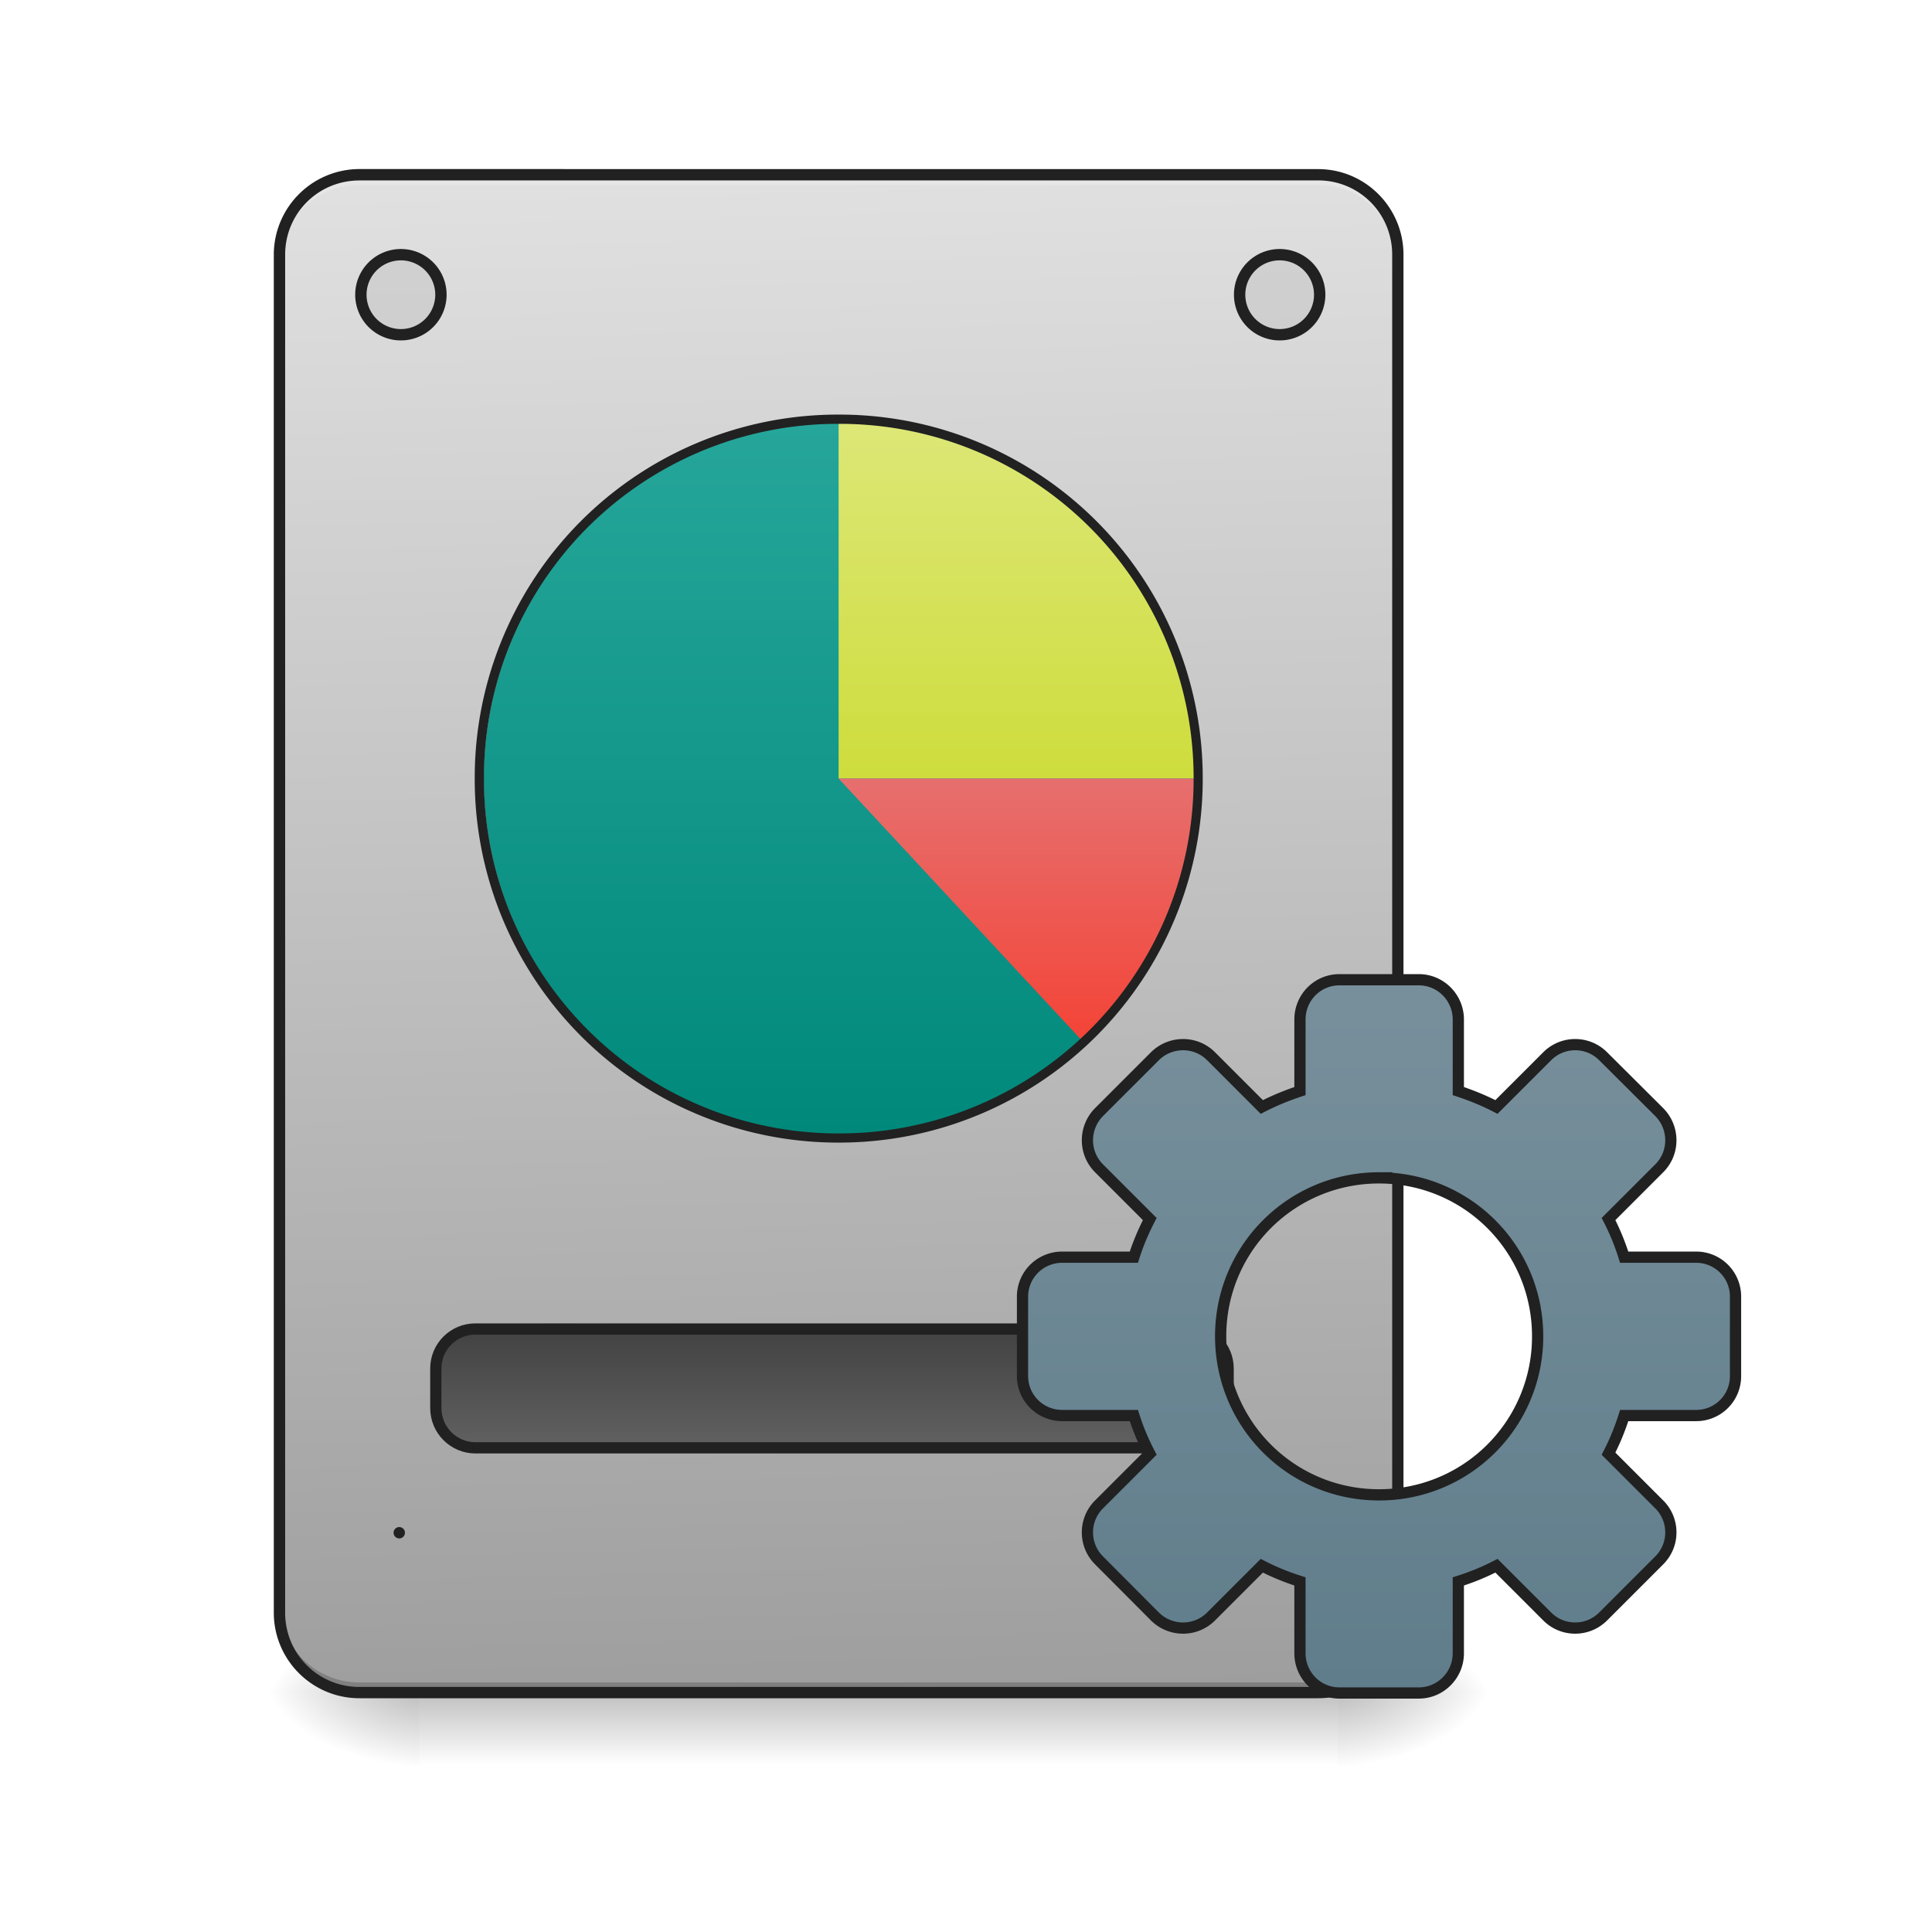 <svg xmlns="http://www.w3.org/2000/svg" width="32pt" height="32pt" viewBox="0 0 32 32"><defs><linearGradient id="a" gradientUnits="userSpaceOnUse" x1="254" y1="233.5" x2="254" y2="254.667" gradientTransform="matrix(.062 0 0 .062 -2.315 13.439)"><stop offset="0" stop-opacity=".275"/><stop offset="1" stop-opacity="0"/></linearGradient><radialGradient id="b" gradientUnits="userSpaceOnUse" cx="450.909" cy="189.579" fx="450.909" fy="189.579" r="21.167" gradientTransform="matrix(0 -.078 -.141 0 48.492 63.595)"><stop offset="0" stop-opacity=".314"/><stop offset=".222" stop-opacity=".275"/><stop offset="1" stop-opacity="0"/></radialGradient><radialGradient id="c" gradientUnits="userSpaceOnUse" cx="450.909" cy="189.579" fx="450.909" fy="189.579" r="21.167" gradientTransform="matrix(0 .078 .141 0 -19.385 -7.527)"><stop offset="0" stop-opacity=".314"/><stop offset=".222" stop-opacity=".275"/><stop offset="1" stop-opacity="0"/></radialGradient><radialGradient id="d" gradientUnits="userSpaceOnUse" cx="450.909" cy="189.579" fx="450.909" fy="189.579" r="21.167" gradientTransform="matrix(0 -.078 .141 0 -19.385 63.595)"><stop offset="0" stop-opacity=".314"/><stop offset=".222" stop-opacity=".275"/><stop offset="1" stop-opacity="0"/></radialGradient><radialGradient id="e" gradientUnits="userSpaceOnUse" cx="450.909" cy="189.579" fx="450.909" fy="189.579" r="21.167" gradientTransform="matrix(0 .078 -.141 0 48.492 -7.527)"><stop offset="0" stop-opacity=".314"/><stop offset=".222" stop-opacity=".275"/><stop offset="1" stop-opacity="0"/></radialGradient><linearGradient id="f" gradientUnits="userSpaceOnUse" x1="306.917" y1="-25.792" x2="305.955" y2="-141.415" gradientTransform="matrix(.075 0 0 .217 -7.839 33.641)"><stop offset="0" stop-color="#9e9e9e"/><stop offset="1" stop-color="#e0e0e0"/></linearGradient><linearGradient id="g" gradientUnits="userSpaceOnUse" x1="254" y1="159.417" x2="254" y2="191.167" gradientTransform="translate(-31.75 -21.167)"><stop offset="0" stop-color="#424242"/><stop offset="1" stop-color="#616161"/></linearGradient><linearGradient id="h" gradientUnits="userSpaceOnUse" x1="254" y1="148.833" x2="254" y2="-41.667" gradientTransform="translate(114.423 84.667)"><stop offset="0" stop-color="#607d8b"/><stop offset="1" stop-color="#78909c"/></linearGradient><linearGradient id="i" gradientUnits="userSpaceOnUse" x1="254" y1="-105.167" x2="254" y2="85.333" gradientTransform="matrix(.062 0 0 .062 -1.985 13.516)"><stop offset="0" stop-color="#26a69a"/><stop offset="1" stop-color="#00897b"/></linearGradient><linearGradient id="j" gradientUnits="userSpaceOnUse" x1="1120" y1="775.118" x2="1120" y2="415.118" gradientTransform="matrix(.017 0 0 .017 -1.985 .077)"><stop offset="0" stop-color="#cddc39"/><stop offset="1" stop-color="#dce775"/></linearGradient><linearGradient id="k" gradientUnits="userSpaceOnUse" x1="1040" y1="495.117" x2="1040" y2="775.117" gradientTransform="matrix(.017 0 0 -.017 -1.985 25.715)"><stop offset="0" stop-color="#f44336"/><stop offset="1" stop-color="#e57373"/></linearGradient></defs><path d="M6.945 28.035H22.16v1.32H6.945zm0 0" fill="url(#a)"/><path d="M22.16 28.035h2.649v-1.324H22.16zm0 0" fill="url(#b)"/><path d="M6.945 28.035H4.301v1.32h2.644zm0 0" fill="url(#c)"/><path d="M6.945 28.035H4.301v-1.324h2.644zm0 0" fill="url(#d)"/><path d="M22.16 28.035h2.649v1.32H22.16zm0 0" fill="url(#e)"/><path d="M5.953 2.895h15.879c.73 0 1.32.593 1.32 1.324V26.71c0 .73-.59 1.324-1.32 1.324H5.953c-.73 0-1.324-.594-1.324-1.324V4.219c0-.73.594-1.324 1.324-1.324zm0 0" fill="url(#f)"/><path d="M5.953 28.035c-.73 0-1.324-.59-1.324-1.324v-.164c0 .73.594 1.32 1.324 1.32h15.879c.73 0 1.32-.59 1.32-1.32v.164a1.32 1.32 0 0 1-1.32 1.324zm0 0" fill-opacity=".196"/><path d="M5.953 2.895c-.73 0-1.324.59-1.324 1.324v.164c0-.73.594-1.324 1.324-1.32h15.879c.73-.004 1.32.59 1.32 1.32v-.164a1.32 1.32 0 0 0-1.32-1.324zm0 0" fill="#e6e6e6" fill-opacity=".937"/><path d="M5.953 2.8A1.42 1.42 0 0 0 4.535 4.22V26.71c0 .785.637 1.418 1.418 1.418h15.879c.781 0 1.414-.633 1.414-1.418V4.219c0-.782-.633-1.418-1.414-1.418zm0 .188h15.879c.68 0 1.227.547 1.227 1.23v22.493c0 .684-.547 1.23-1.227 1.23H5.953c-.683 0-1.23-.546-1.23-1.23V4.219c0-.684.547-1.23 1.23-1.23zm0 0" fill="#212121"/><path d="M126.988 138.279H317.47c5.874 0 10.624 4.687 10.624 10.561v10.562c0 5.874-4.75 10.624-10.624 10.624H126.988c-5.812 0-10.562-4.75-10.562-10.624V148.84c0-5.874 4.75-10.561 10.562-10.561zm0 0" transform="matrix(.062 0 0 .062 0 13.439)" fill="url(#g)" stroke-width="3" stroke-linecap="round" stroke="#212121"/><path d="M6.613 4.219a.663.663 0 1 1 .003 1.325.663.663 0 0 1-.003-1.325zm0 0M21.168 4.219a.663.663 0 1 1 .003 1.325.663.663 0 0 1-.003-1.325zm0 0M21.168 25.387a.663.663 0 1 1 0 0zm0 0M6.613 25.387a.663.663 0 1 1 0 0zm0 0" fill="#bdbdbd" fill-opacity=".392" stroke-width=".188" stroke-linecap="round" stroke="#212121"/><path d="M357.84 44.975c-5.874 0-10.56 4.75-10.56 10.624v19.123c-3.563 1.188-6.938 2.563-10.187 4.25L323.532 65.41c-4.125-4.125-10.812-4.125-14.999 0l-14.936 14.936c-4.125 4.187-4.125 10.874 0 14.998l13.561 13.562c-1.687 3.25-3.125 6.624-4.25 10.186h-19.123c-5.874 0-10.624 4.687-10.624 10.562v21.185c0 5.875 4.75 10.562 10.624 10.562h19.124c1.124 3.562 2.562 6.936 4.25 10.186l-13.562 13.561c-4.125 4.125-4.125 10.812 0 14.936l14.936 14.999c4.187 4.125 10.874 4.125 14.999 0l13.56-13.561c3.25 1.687 6.625 3.062 10.187 4.187v19.185c0 5.875 4.687 10.624 10.562 10.624h21.185c5.812 0 10.562-4.75 10.562-10.624V205.71c3.562-1.125 6.937-2.5 10.186-4.187l13.562 13.56c4.124 4.126 10.811 4.126 14.936 0l14.998-14.998c4.125-4.124 4.125-10.811 0-14.936l-13.561-13.56c1.687-3.25 3.062-6.625 4.187-10.187h19.186a10.509 10.509 0 0 0 10.561-10.562v-21.185a10.509 10.509 0 0 0-10.561-10.562h-19.186c-1.125-3.562-2.5-6.937-4.187-10.186l13.561-13.562c4.125-4.124 4.125-10.811 0-14.998L428.272 65.41c-4.125-4.125-10.812-4.125-14.936 0l-13.562 13.56c-3.25-1.686-6.624-3.061-10.186-4.249V55.6c0-5.874-4.75-10.624-10.562-10.624zm10.562 52.933c23.498 0 42.371 18.873 42.371 42.308a42.247 42.247 0 0 1-42.37 42.371c-23.436 0-42.31-18.873-42.31-42.37 0-23.436 18.874-42.31 42.31-42.31zm0 0" transform="matrix(.062 0 0 .062 0 13.439)" fill="url(#h)" stroke-width="3" stroke-linecap="round" stroke="#212121"/><path d="M13.89 6.941a5.954 5.954 0 0 1 0 11.907 5.954 5.954 0 0 1 0-11.907zm0 0" fill="url(#i)"/><path d="M13.89 6.941v5.954h5.954A5.94 5.94 0 0 0 13.89 6.94zm0 0" fill="url(#j)"/><path d="M13.89 12.895l4.055 4.367a5.924 5.924 0 0 0 1.899-4.367zm0 0" fill="url(#k)"/><path d="M13.89 6.867a6.013 6.013 0 0 0-6.027 6.028 6.017 6.017 0 0 0 6.028 6.03 6.02 6.02 0 0 0 6.03-6.03 6.017 6.017 0 0 0-6.03-6.028zm0 .153a5.862 5.862 0 0 1 5.88 5.875 5.865 5.865 0 0 1-5.88 5.878 5.864 5.864 0 0 1-5.874-5.878A5.86 5.86 0 0 1 13.89 7.02zm0 0" fill="#212121"/></svg>